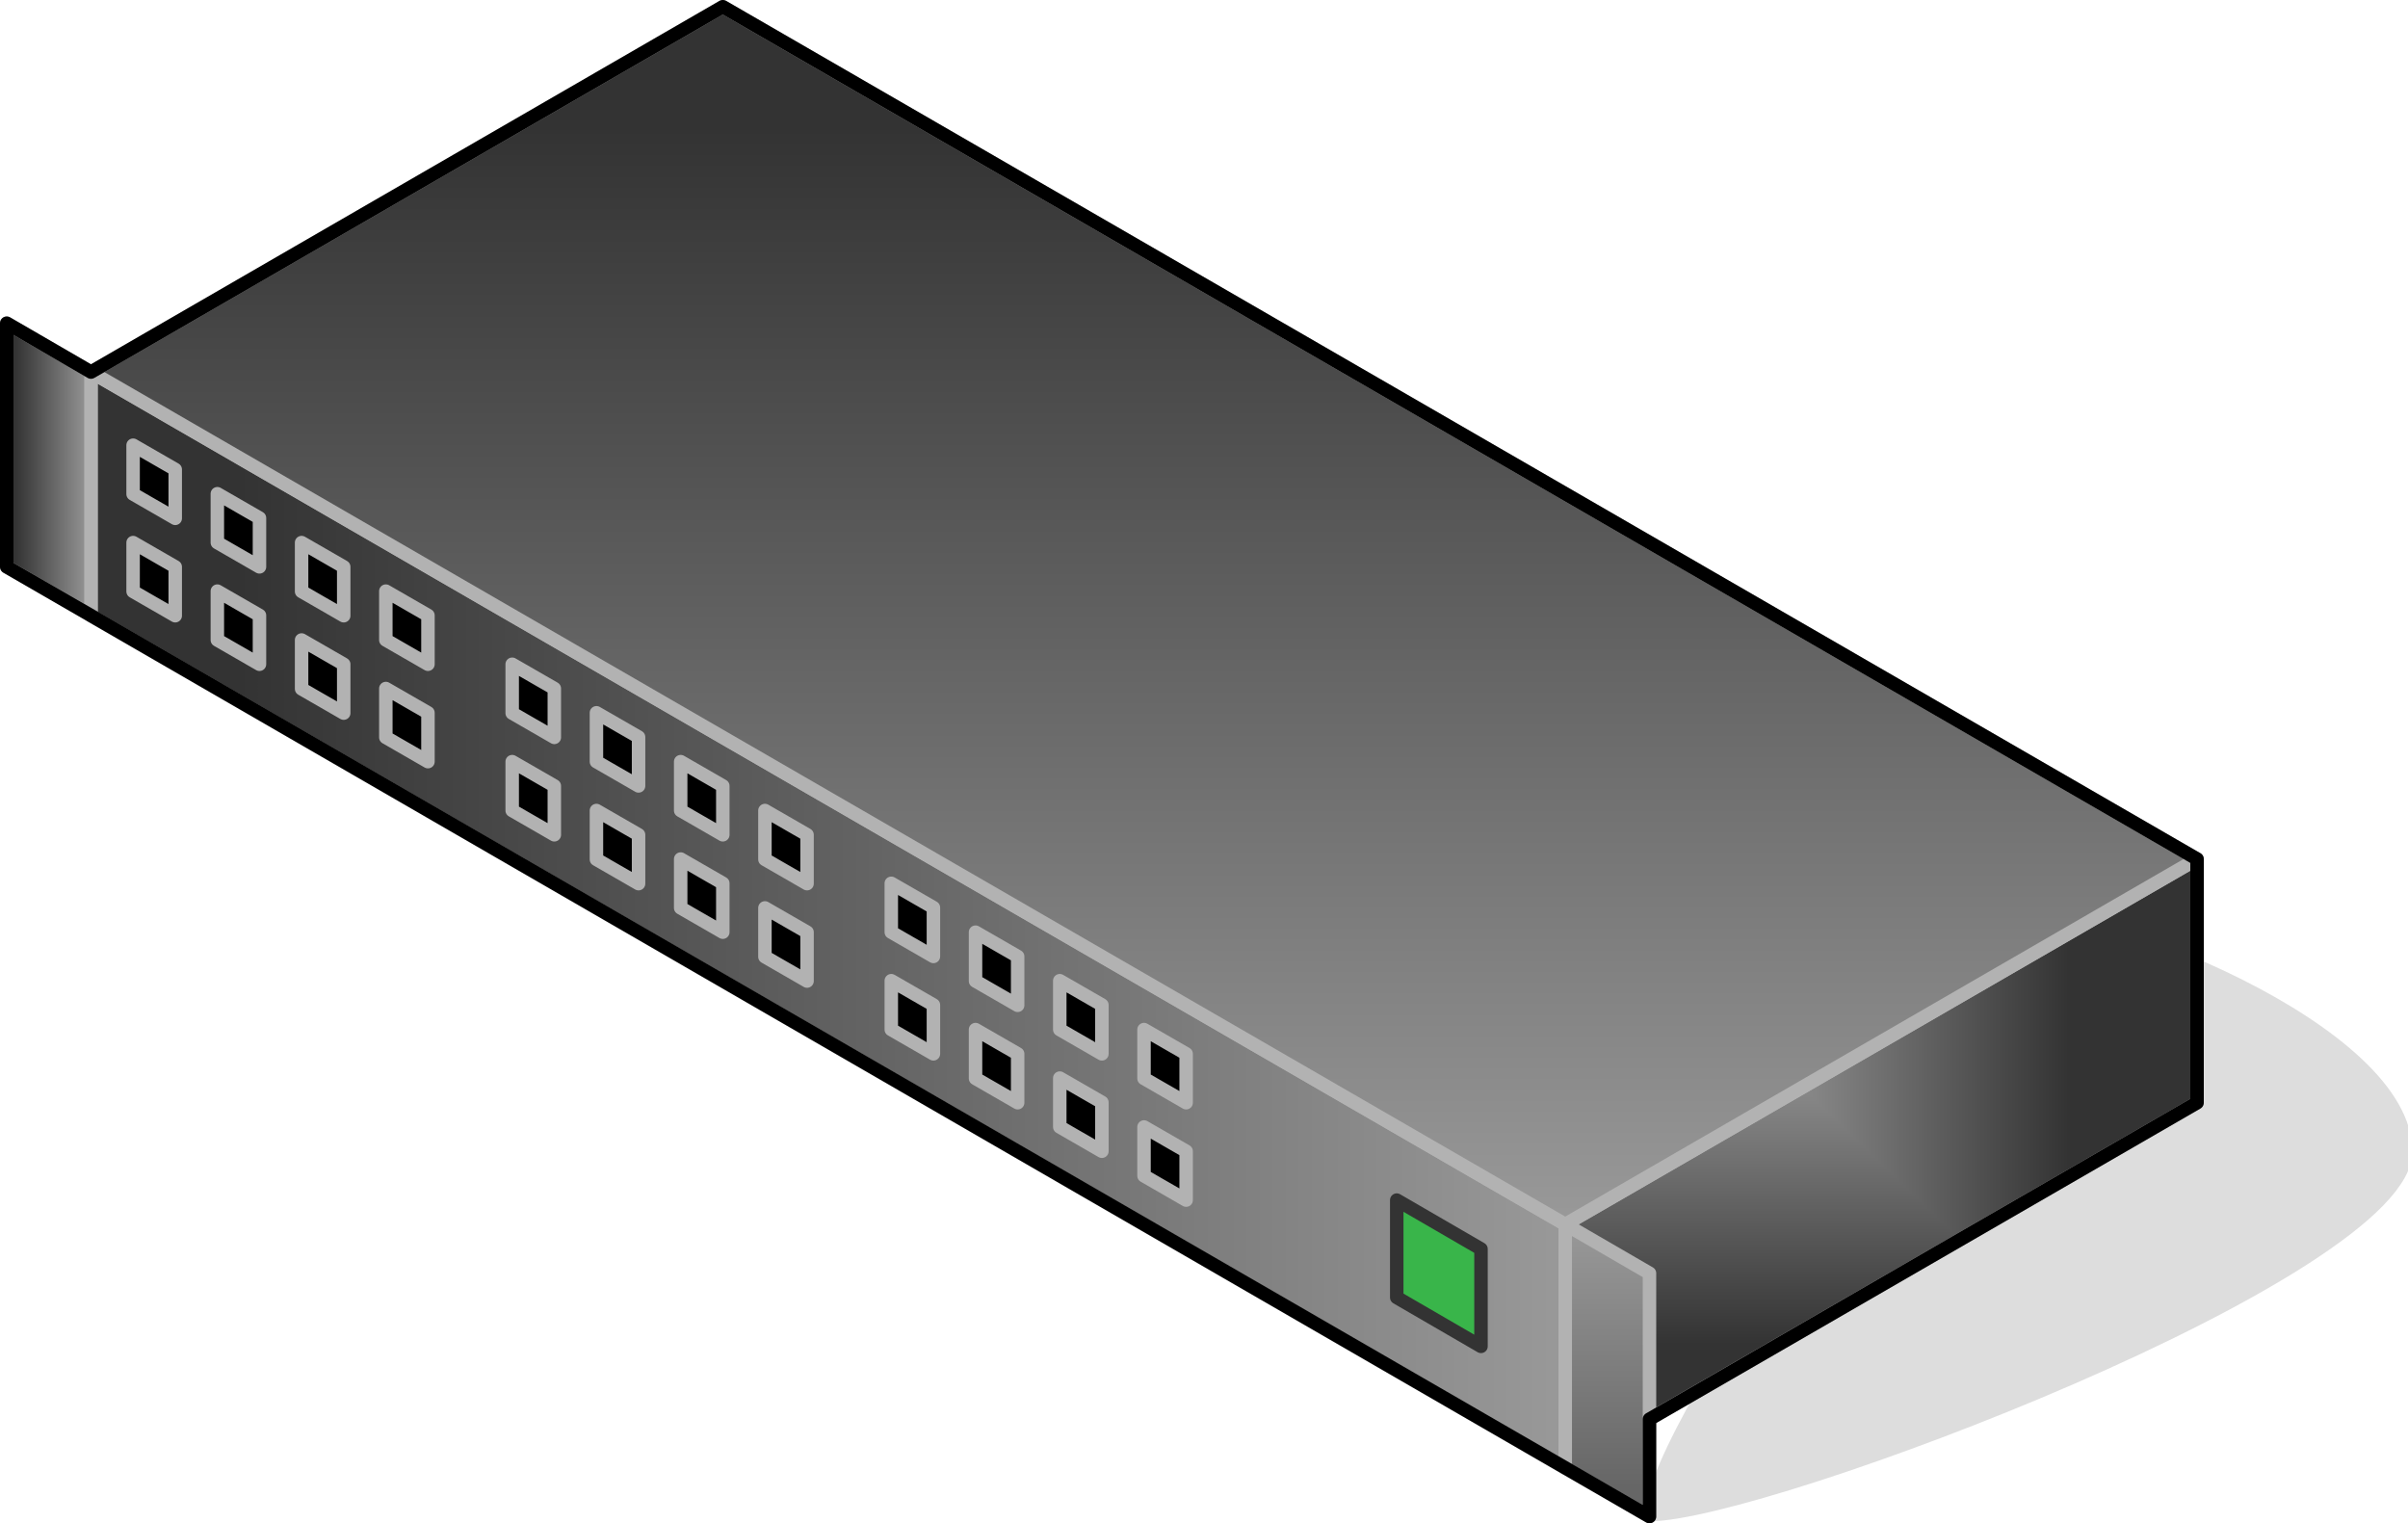 <?xml version="1.0" encoding="UTF-8"?>
<!DOCTYPE svg PUBLIC "-//W3C//DTD SVG 1.1//EN" "http://www.w3.org/Graphics/SVG/1.1/DTD/svg11.dtd">
<svg version="1.2" width="71.46mm" height="45.2mm" viewBox="12711 18036 7146 4520" preserveAspectRatio="xMidYMid" fill-rule="evenodd" stroke-width="28.222" stroke-linejoin="round" xmlns="http://www.w3.org/2000/svg" xmlns:ooo="http://xml.openoffice.org/svg/export" xmlns:xlink="http://www.w3.org/1999/xlink" xmlns:presentation="http://sun.com/xmlns/staroffice/presentation" xmlns:smil="http://www.w3.org/2001/SMIL20/" xmlns:anim="urn:oasis:names:tc:opendocument:xmlns:animation:1.0" xml:space="preserve">
 <defs class="ClipPathGroup">
  <clipPath id="presentation_clip_path" clipPathUnits="userSpaceOnUse">
   <rect x="12711" y="18036" width="7146" height="4520"/>
  </clipPath>
 </defs>
 <defs class="TextShapeIndex">
  <g ooo:slide="id1" ooo:id-list="id3 id4 id5 id6 id7 id8 id9 id10 id11 id12 id13 id14 id15 id16 id17 id18 id19 id20 id21 id22 id23 id24 id25 id26 id27 id28 id29 id30 id31 id32 id33 id34"/>
 </defs>
 <defs class="EmbeddedBulletChars">
  <g id="bullet-char-template(57356)" transform="scale(0,-0)">
   <path d="M 580,1141 L 1163,571 580,0 -4,571 580,1141 Z"/>
  </g>
  <g id="bullet-char-template(57354)" transform="scale(0,-0)">
   <path d="M 8,1128 L 1137,1128 1137,0 8,0 8,1128 Z"/>
  </g>
  <g id="bullet-char-template(10146)" transform="scale(0,-0)">
   <path d="M 174,0 L 602,739 174,1481 1456,739 174,0 Z M 1358,739 L 309,1346 659,739 1358,739 Z"/>
  </g>
  <g id="bullet-char-template(10132)" transform="scale(0,-0)">
   <path d="M 2015,739 L 1276,0 717,0 1260,543 174,543 174,936 1260,936 717,1481 1274,1481 2015,739 Z"/>
  </g>
  <g id="bullet-char-template(10007)" transform="scale(0,-0)">
   <path d="M 0,-2 C -7,14 -16,27 -25,37 L 356,567 C 262,823 215,952 215,954 215,979 228,992 255,992 264,992 276,990 289,987 310,991 331,999 354,1012 L 381,999 492,748 772,1049 836,1024 860,1049 C 881,1039 901,1025 922,1006 886,937 835,863 770,784 769,783 710,716 594,584 L 774,223 C 774,196 753,168 711,139 L 727,119 C 717,90 699,76 672,76 641,76 570,178 457,381 L 164,-76 C 142,-110 111,-127 72,-127 30,-127 9,-110 8,-76 1,-67 -2,-52 -2,-32 -2,-23 -1,-13 0,-2 Z"/>
  </g>
  <g id="bullet-char-template(10004)" transform="scale(0,-0)">
   <path d="M 285,-33 C 182,-33 111,30 74,156 52,228 41,333 41,471 41,549 55,616 82,672 116,743 169,778 240,778 293,778 328,747 346,684 L 369,508 C 377,444 397,411 428,410 L 1163,1116 C 1174,1127 1196,1133 1229,1133 1271,1133 1292,1118 1292,1087 L 1292,965 C 1292,929 1282,901 1262,881 L 442,47 C 390,-6 338,-33 285,-33 Z"/>
  </g>
  <g id="bullet-char-template(9679)" transform="scale(0,-0)">
   <path d="M 813,0 C 632,0 489,54 383,161 276,268 223,411 223,592 223,773 276,916 383,1023 489,1130 632,1184 813,1184 992,1184 1136,1130 1245,1023 1353,916 1407,772 1407,592 1407,412 1353,268 1245,161 1136,54 992,0 813,0 Z"/>
  </g>
  <g id="bullet-char-template(8226)" transform="scale(0,-0)">
   <path d="M 346,457 C 273,457 209,483 155,535 101,586 74,649 74,723 74,796 101,859 155,911 209,963 273,989 346,989 419,989 480,963 531,910 582,859 608,796 608,723 608,648 583,586 532,535 482,483 420,457 346,457 Z"/>
  </g>
  <g id="bullet-char-template(8211)" transform="scale(0,-0)">
   <path d="M -4,459 L 1135,459 1135,606 -4,606 -4,459 Z"/>
  </g>
 </defs>
 <defs class="TextEmbeddedBitmaps"/>
 <g class="SlideGroup">
  <g>
   <g id="id1" class="Slide" clip-path="url(#presentation_clip_path)">
    <g class="Page">
     <g class="Group">
      <g class="com.sun.star.drawing.ClosedBezierShape">
       <g id="id3">
        <rect class="BoundingBox" stroke="none" fill="none" x="17605" y="20729" width="2253" height="1809"/>
        <path fill="rgb(221,221,221)" stroke="none" d="M 17606,22536 C 17949,22536 19856,21814 19856,21453 19856,21091 18949,20730 18606,20730 18606,20947 17606,22247 17606,22536 Z"/>
        <path fill="none" stroke="rgb(221,221,221)" d="M 17606,22536 C 17949,22536 19856,21814 19856,21453 19856,21091 18949,20730 18606,20730 18606,20947 17606,22247 17606,22536 Z"/>
       </g>
      </g>
      <g class="Group">
       <g class="com.sun.star.drawing.PolyPolygonShape">
        <g id="id4">
         <rect class="BoundingBox" stroke="none" fill="none" x="12961" y="19120" width="4416" height="3293"/>
         <g>
          <defs>
           <linearGradient id="gradient1" x1="12980" y1="20766" x2="17356" y2="20766" gradientUnits="userSpaceOnUse">
            <stop offset="0.1" style="stop-color:rgb(51,51,51)"/>
            <stop offset="1" style="stop-color:rgb(153,153,153)"/>
           </linearGradient>
          </defs>
          <path style="fill:url(#gradient1)" d="M 12981,19863 L 12981,19140 17356,21669 17356,22392 12981,19863 Z"/>
         </g>
         <path fill="none" stroke="rgb(178,178,178)" stroke-width="40" stroke-linejoin="round" d="M 12981,19863 L 12981,19140 17356,21669 17356,22392 12981,19863 Z"/>
        </g>
       </g>
       <g class="com.sun.star.drawing.PolyPolygonShape">
        <g id="id5">
         <rect class="BoundingBox" stroke="none" fill="none" x="17336" y="20565" width="1916" height="1847"/>
         <g>
          <defs>
           <pattern id="pattern1" x="17356" y="20585" width="1876" height="1807" patternUnits="userSpaceOnUse">
            <g transform="translate(-17356,-20585)">
             <path fill="rgb(51,51,51)" stroke="none" d="M 17355,20584 L 19232,20584 19232,22392 17355,22392 17355,20584 Z M 16989,20231 L 18846,20231 18846,22021 16989,22021 16989,20231 Z"/>
             <path fill="rgb(52,52,52)" stroke="none" d="M 16989,20231 L 18846,20231 18846,22021 16989,22021 16989,20231 Z M 16998,20240 L 18837,20240 18837,22012 16998,22012 16998,20240 Z"/>
             <path fill="rgb(53,53,53)" stroke="none" d="M 16998,20240 L 18837,20240 18837,22012 16998,22012 16998,20240 Z M 17007,20249 L 18828,20249 18828,22003 17007,22003 17007,20249 Z"/>
             <path fill="rgb(54,54,54)" stroke="none" d="M 17007,20249 L 18828,20249 18828,22003 17007,22003 17007,20249 Z M 17016,20258 L 18819,20258 18819,21994 17016,21994 17016,20258 Z"/>
             <path fill="rgb(55,55,55)" stroke="none" d="M 17016,20258 L 18819,20258 18819,21994 17016,21994 17016,20258 Z M 17026,20267 L 18809,20267 18809,21985 17026,21985 17026,20267 Z"/>
             <path fill="rgb(56,56,56)" stroke="none" d="M 17026,20267 L 18809,20267 18809,21985 17026,21985 17026,20267 Z M 17035,20276 L 18800,20276 18800,21976 17035,21976 17035,20276 Z"/>
             <path fill="rgb(57,57,57)" stroke="none" d="M 17035,20276 L 18800,20276 18800,21976 17035,21976 17035,20276 Z M 17044,20285 L 18791,20285 18791,21967 17044,21967 17044,20285 Z"/>
             <path fill="rgb(58,58,58)" stroke="none" d="M 17044,20285 L 18791,20285 18791,21967 17044,21967 17044,20285 Z M 17053,20293 L 18782,20293 18782,21959 17053,21959 17053,20293 Z"/>
             <path fill="rgb(59,59,59)" stroke="none" d="M 17053,20293 L 18782,20293 18782,21959 17053,21959 17053,20293 Z M 17062,20302 L 18773,20302 18773,21950 17062,21950 17062,20302 Z"/>
             <path fill="rgb(60,60,60)" stroke="none" d="M 17062,20302 L 18773,20302 18773,21950 17062,21950 17062,20302 Z M 17072,20311 L 18763,20311 18763,21941 17072,21941 17072,20311 Z"/>
             <path fill="rgb(61,61,61)" stroke="none" d="M 17072,20311 L 18763,20311 18763,21941 17072,21941 17072,20311 Z M 17081,20320 L 18754,20320 18754,21932 17081,21932 17081,20320 Z"/>
             <path fill="rgb(62,62,62)" stroke="none" d="M 17081,20320 L 18754,20320 18754,21932 17081,21932 17081,20320 Z M 17090,20329 L 18745,20329 18745,21923 17090,21923 17090,20329 Z"/>
             <path fill="rgb(63,63,63)" stroke="none" d="M 17090,20329 L 18745,20329 18745,21923 17090,21923 17090,20329 Z M 17099,20338 L 18736,20338 18736,21914 17099,21914 17099,20338 Z"/>
             <path fill="rgb(64,64,64)" stroke="none" d="M 17099,20338 L 18736,20338 18736,21914 17099,21914 17099,20338 Z M 17108,20347 L 18727,20347 18727,21905 17108,21905 17108,20347 Z"/>
             <path fill="rgb(65,65,65)" stroke="none" d="M 17108,20347 L 18727,20347 18727,21905 17108,21905 17108,20347 Z M 17118,20356 L 18717,20356 18717,21896 17118,21896 17118,20356 Z"/>
             <path fill="rgb(66,66,66)" stroke="none" d="M 17118,20356 L 18717,20356 18717,21896 17118,21896 17118,20356 Z M 17127,20364 L 18708,20364 18708,21888 17127,21888 17127,20364 Z"/>
             <path fill="rgb(67,67,67)" stroke="none" d="M 17127,20364 L 18708,20364 18708,21888 17127,21888 17127,20364 Z M 17136,20373 L 18699,20373 18699,21879 17136,21879 17136,20373 Z"/>
             <path fill="rgb(68,68,68)" stroke="none" d="M 17136,20373 L 18699,20373 18699,21879 17136,21879 17136,20373 Z M 17145,20382 L 18690,20382 18690,21870 17145,21870 17145,20382 Z"/>
             <path fill="rgb(69,69,69)" stroke="none" d="M 17145,20382 L 18690,20382 18690,21870 17145,21870 17145,20382 Z M 17154,20391 L 18681,20391 18681,21861 17154,21861 17154,20391 Z"/>
             <path fill="rgb(70,70,70)" stroke="none" d="M 17154,20391 L 18681,20391 18681,21861 17154,21861 17154,20391 Z M 17164,20400 L 18671,20400 18671,21852 17164,21852 17164,20400 Z"/>
             <path fill="rgb(71,71,71)" stroke="none" d="M 17164,20400 L 18671,20400 18671,21852 17164,21852 17164,20400 Z M 17173,20409 L 18662,20409 18662,21843 17173,21843 17173,20409 Z"/>
             <path fill="rgb(72,72,72)" stroke="none" d="M 17173,20409 L 18662,20409 18662,21843 17173,21843 17173,20409 Z M 17182,20418 L 18653,20418 18653,21834 17182,21834 17182,20418 Z"/>
             <path fill="rgb(73,73,73)" stroke="none" d="M 17182,20418 L 18653,20418 18653,21834 17182,21834 17182,20418 Z M 17191,20426 L 18644,20426 18644,21826 17191,21826 17191,20426 Z"/>
             <path fill="rgb(74,74,74)" stroke="none" d="M 17191,20426 L 18644,20426 18644,21826 17191,21826 17191,20426 Z M 17200,20435 L 18635,20435 18635,21817 17200,21817 17200,20435 Z"/>
             <path fill="rgb(75,75,75)" stroke="none" d="M 17200,20435 L 18635,20435 18635,21817 17200,21817 17200,20435 Z M 17210,20444 L 18625,20444 18625,21808 17210,21808 17210,20444 Z"/>
             <path fill="rgb(76,76,76)" stroke="none" d="M 17210,20444 L 18625,20444 18625,21808 17210,21808 17210,20444 Z M 17219,20453 L 18616,20453 18616,21799 17219,21799 17219,20453 Z"/>
             <path fill="rgb(77,77,77)" stroke="none" d="M 17219,20453 L 18616,20453 18616,21799 17219,21799 17219,20453 Z M 17228,20462 L 18607,20462 18607,21790 17228,21790 17228,20462 Z"/>
             <path fill="rgb(78,78,78)" stroke="none" d="M 17228,20462 L 18607,20462 18607,21790 17228,21790 17228,20462 Z M 17237,20471 L 18598,20471 18598,21781 17237,21781 17237,20471 Z"/>
             <path fill="rgb(79,79,79)" stroke="none" d="M 17237,20471 L 18598,20471 18598,21781 17237,21781 17237,20471 Z M 17246,20480 L 18589,20480 18589,21772 17246,21772 17246,20480 Z"/>
             <path fill="rgb(80,80,80)" stroke="none" d="M 17246,20480 L 18589,20480 18589,21772 17246,21772 17246,20480 Z M 17256,20489 L 18579,20489 18579,21763 17256,21763 17256,20489 Z"/>
             <path fill="rgb(81,81,81)" stroke="none" d="M 17256,20489 L 18579,20489 18579,21763 17256,21763 17256,20489 Z M 17265,20497 L 18570,20497 18570,21755 17265,21755 17265,20497 Z"/>
             <path fill="rgb(82,82,82)" stroke="none" d="M 17265,20497 L 18570,20497 18570,21755 17265,21755 17265,20497 Z M 17274,20506 L 18561,20506 18561,21746 17274,21746 17274,20506 Z"/>
             <path fill="rgb(83,83,83)" stroke="none" d="M 17274,20506 L 18561,20506 18561,21746 17274,21746 17274,20506 Z M 17283,20515 L 18552,20515 18552,21737 17283,21737 17283,20515 Z"/>
             <path fill="rgb(84,84,84)" stroke="none" d="M 17283,20515 L 18552,20515 18552,21737 17283,21737 17283,20515 Z M 17292,20524 L 18542,20524 18542,21728 17292,21728 17292,20524 Z"/>
             <path fill="rgb(85,85,85)" stroke="none" d="M 17292,20524 L 18542,20524 18542,21728 17292,21728 17292,20524 Z M 17302,20533 L 18533,20533 18533,21719 17302,21719 17302,20533 Z"/>
             <path fill="rgb(86,86,86)" stroke="none" d="M 17302,20533 L 18533,20533 18533,21719 17302,21719 17302,20533 Z M 17311,20542 L 18524,20542 18524,21710 17311,21710 17311,20542 Z"/>
             <path fill="rgb(87,87,87)" stroke="none" d="M 17311,20542 L 18524,20542 18524,21710 17311,21710 17311,20542 Z M 17320,20551 L 18515,20551 18515,21701 17320,21701 17320,20551 Z"/>
             <path fill="rgb(88,88,88)" stroke="none" d="M 17320,20551 L 18515,20551 18515,21701 17320,21701 17320,20551 Z M 17329,20559 L 18506,20559 18506,21693 17329,21693 17329,20559 Z"/>
             <path fill="rgb(89,89,89)" stroke="none" d="M 17329,20559 L 18506,20559 18506,21693 17329,21693 17329,20559 Z M 17338,20567 L 18496,20567 18496,21684 17338,21684 17338,20567 Z"/>
             <path fill="rgb(90,90,90)" stroke="none" d="M 17338,20567 L 18496,20567 18496,21684 17338,21684 17338,20567 Z M 17347,20576 L 18487,20576 18487,21675 17347,21675 17347,20576 Z"/>
             <path fill="rgb(91,91,91)" stroke="none" d="M 17347,20576 L 18487,20576 18487,21675 17347,21675 17347,20576 Z M 17356,20585 L 18478,20585 18478,21666 17356,21666 17356,20585 Z"/>
             <path fill="rgb(92,92,92)" stroke="none" d="M 17356,20585 L 18478,20585 18478,21666 17356,21666 17356,20585 Z M 17365,20594 L 18469,20594 18469,21657 17365,21657 17365,20594 Z"/>
             <path fill="rgb(93,93,93)" stroke="none" d="M 17365,20594 L 18469,20594 18469,21657 17365,21657 17365,20594 Z M 17374,20603 L 18460,20603 18460,21648 17374,21648 17374,20603 Z"/>
             <path fill="rgb(94,94,94)" stroke="none" d="M 17374,20603 L 18460,20603 18460,21648 17374,21648 17374,20603 Z M 17384,20612 L 18450,20612 18450,21639 17384,21639 17384,20612 Z"/>
             <path fill="rgb(95,95,95)" stroke="none" d="M 17384,20612 L 18450,20612 18450,21639 17384,21639 17384,20612 Z M 17393,20621 L 18441,20621 18441,21630 17393,21630 17393,20621 Z"/>
             <path fill="rgb(96,96,96)" stroke="none" d="M 17393,20621 L 18441,20621 18441,21630 17393,21630 17393,20621 Z M 17402,20629 L 18432,20629 18432,21622 17402,21622 17402,20629 Z"/>
             <path fill="rgb(97,97,97)" stroke="none" d="M 17402,20629 L 18432,20629 18432,21622 17402,21622 17402,20629 Z M 17411,20638 L 18423,20638 18423,21613 17411,21613 17411,20638 Z"/>
             <path fill="rgb(98,98,98)" stroke="none" d="M 17411,20638 L 18423,20638 18423,21613 17411,21613 17411,20638 Z M 17420,20647 L 18414,20647 18414,21604 17420,21604 17420,20647 Z"/>
             <path fill="rgb(99,99,99)" stroke="none" d="M 17420,20647 L 18414,20647 18414,21604 17420,21604 17420,20647 Z M 17430,20656 L 18404,20656 18404,21595 17430,21595 17430,20656 Z"/>
             <path fill="rgb(100,100,100)" stroke="none" d="M 17430,20656 L 18404,20656 18404,21595 17430,21595 17430,20656 Z M 17439,20665 L 18395,20665 18395,21586 17439,21586 17439,20665 Z"/>
             <path fill="rgb(101,101,101)" stroke="none" d="M 17439,20665 L 18395,20665 18395,21586 17439,21586 17439,20665 Z M 17448,20674 L 18386,20674 18386,21577 17448,21577 17448,20674 Z"/>
             <path fill="rgb(102,102,102)" stroke="none" d="M 17448,20674 L 18386,20674 18386,21577 17448,21577 17448,20674 Z M 17457,20683 L 18377,20683 18377,21568 17457,21568 17457,20683 Z"/>
             <path fill="rgb(103,103,103)" stroke="none" d="M 17457,20683 L 18377,20683 18377,21568 17457,21568 17457,20683 Z M 17466,20691 L 18368,20691 18368,21560 17466,21560 17466,20691 Z"/>
             <path fill="rgb(104,104,104)" stroke="none" d="M 17466,20691 L 18368,20691 18368,21560 17466,21560 17466,20691 Z M 17476,20700 L 18358,20700 18358,21551 17476,21551 17476,20700 Z"/>
             <path fill="rgb(105,105,105)" stroke="none" d="M 17476,20700 L 18358,20700 18358,21551 17476,21551 17476,20700 Z M 17485,20709 L 18349,20709 18349,21542 17485,21542 17485,20709 Z"/>
             <path fill="rgb(106,106,106)" stroke="none" d="M 17485,20709 L 18349,20709 18349,21542 17485,21542 17485,20709 Z M 17494,20718 L 18340,20718 18340,21533 17494,21533 17494,20718 Z"/>
             <path fill="rgb(107,107,107)" stroke="none" d="M 17494,20718 L 18340,20718 18340,21533 17494,21533 17494,20718 Z M 17503,20727 L 18331,20727 18331,21524 17503,21524 17503,20727 Z"/>
             <path fill="rgb(108,108,108)" stroke="none" d="M 17503,20727 L 18331,20727 18331,21524 17503,21524 17503,20727 Z M 17512,20736 L 18322,20736 18322,21515 17512,21515 17512,20736 Z"/>
             <path fill="rgb(109,109,109)" stroke="none" d="M 17512,20736 L 18322,20736 18322,21515 17512,21515 17512,20736 Z M 17522,20745 L 18312,20745 18312,21506 17522,21506 17522,20745 Z"/>
             <path fill="rgb(110,110,110)" stroke="none" d="M 17522,20745 L 18312,20745 18312,21506 17522,21506 17522,20745 Z M 17531,20754 L 18303,20754 18303,21497 17531,21497 17531,20754 Z"/>
             <path fill="rgb(111,111,111)" stroke="none" d="M 17531,20754 L 18303,20754 18303,21497 17531,21497 17531,20754 Z M 17540,20762 L 18294,20762 18294,21489 17540,21489 17540,20762 Z"/>
             <path fill="rgb(112,112,112)" stroke="none" d="M 17540,20762 L 18294,20762 18294,21489 17540,21489 17540,20762 Z M 17549,20771 L 18285,20771 18285,21480 17549,21480 17549,20771 Z"/>
             <path fill="rgb(113,113,113)" stroke="none" d="M 17549,20771 L 18285,20771 18285,21480 17549,21480 17549,20771 Z M 17558,20780 L 18276,20780 18276,21471 17558,21471 17558,20780 Z"/>
             <path fill="rgb(114,114,114)" stroke="none" d="M 17558,20780 L 18276,20780 18276,21471 17558,21471 17558,20780 Z M 17568,20789 L 18266,20789 18266,21462 17568,21462 17568,20789 Z"/>
             <path fill="rgb(115,115,115)" stroke="none" d="M 17568,20789 L 18266,20789 18266,21462 17568,21462 17568,20789 Z M 17577,20798 L 18257,20798 18257,21453 17577,21453 17577,20798 Z"/>
             <path fill="rgb(116,116,116)" stroke="none" d="M 17577,20798 L 18257,20798 18257,21453 17577,21453 17577,20798 Z M 17586,20807 L 18248,20807 18248,21444 17586,21444 17586,20807 Z"/>
             <path fill="rgb(117,117,117)" stroke="none" d="M 17586,20807 L 18248,20807 18248,21444 17586,21444 17586,20807 Z M 17595,20816 L 18239,20816 18239,21435 17595,21435 17595,20816 Z"/>
             <path fill="rgb(118,118,118)" stroke="none" d="M 17595,20816 L 18239,20816 18239,21435 17595,21435 17595,20816 Z M 17605,20825 L 18229,20825 18229,21427 17605,21427 17605,20825 Z"/>
             <path fill="rgb(119,119,119)" stroke="none" d="M 17605,20825 L 18229,20825 18229,21427 17605,21427 17605,20825 Z M 17614,20833 L 18220,20833 18220,21418 17614,21418 17614,20833 Z"/>
             <path fill="rgb(120,120,120)" stroke="none" d="M 17614,20833 L 18220,20833 18220,21418 17614,21418 17614,20833 Z M 17623,20842 L 18211,20842 18211,21409 17623,21409 17623,20842 Z"/>
             <path fill="rgb(121,121,121)" stroke="none" d="M 17623,20842 L 18211,20842 18211,21409 17623,21409 17623,20842 Z M 17632,20851 L 18202,20851 18202,21400 17632,21400 17632,20851 Z"/>
             <path fill="rgb(122,122,122)" stroke="none" d="M 17632,20851 L 18202,20851 18202,21400 17632,21400 17632,20851 Z M 17641,20860 L 18193,20860 18193,21391 17641,21391 17641,20860 Z"/>
             <path fill="rgb(123,123,123)" stroke="none" d="M 17641,20860 L 18193,20860 18193,21391 17641,21391 17641,20860 Z M 17651,20869 L 18183,20869 18183,21382 17651,21382 17651,20869 Z"/>
             <path fill="rgb(124,124,124)" stroke="none" d="M 17651,20869 L 18183,20869 18183,21382 17651,21382 17651,20869 Z M 17660,20878 L 18174,20878 18174,21373 17660,21373 17660,20878 Z"/>
             <path fill="rgb(125,125,125)" stroke="none" d="M 17660,20878 L 18174,20878 18174,21373 17660,21373 17660,20878 Z M 17669,20887 L 18165,20887 18165,21364 17669,21364 17669,20887 Z"/>
             <path fill="rgb(126,126,126)" stroke="none" d="M 17669,20887 L 18165,20887 18165,21364 17669,21364 17669,20887 Z M 17678,20895 L 18156,20895 18156,21356 17678,21356 17678,20895 Z"/>
             <path fill="rgb(127,127,127)" stroke="none" d="M 17678,20895 L 18156,20895 18156,21356 17678,21356 17678,20895 Z M 17687,20904 L 18147,20904 18147,21347 17687,21347 17687,20904 Z"/>
             <path fill="rgb(128,128,128)" stroke="none" d="M 17687,20904 L 18147,20904 18147,21347 17687,21347 17687,20904 Z M 17697,20913 L 18137,20913 18137,21338 17697,21338 17697,20913 Z"/>
             <path fill="rgb(129,129,129)" stroke="none" d="M 17697,20913 L 18137,20913 18137,21338 17697,21338 17697,20913 Z M 17706,20922 L 18128,20922 18128,21329 17706,21329 17706,20922 Z"/>
             <path fill="rgb(130,130,130)" stroke="none" d="M 17706,20922 L 18128,20922 18128,21329 17706,21329 17706,20922 Z M 17715,20931 L 18119,20931 18119,21320 17715,21320 17715,20931 Z"/>
             <path fill="rgb(131,131,131)" stroke="none" d="M 17715,20931 L 18119,20931 18119,21320 17715,21320 17715,20931 Z M 17724,20940 L 18110,20940 18110,21311 17724,21311 17724,20940 Z"/>
             <path fill="rgb(132,132,132)" stroke="none" d="M 17724,20940 L 18110,20940 18110,21311 17724,21311 17724,20940 Z M 17733,20949 L 18101,20949 18101,21302 17733,21302 17733,20949 Z"/>
             <path fill="rgb(133,133,133)" stroke="none" d="M 17733,20949 L 18101,20949 18101,21302 17733,21302 17733,20949 Z M 17743,20958 L 18091,20958 18091,21293 17743,21293 17743,20958 Z"/>
             <path fill="rgb(134,134,134)" stroke="none" d="M 17743,20958 L 18091,20958 18091,21293 17743,21293 17743,20958 Z M 17752,20966 L 18082,20966 18082,21285 17752,21285 17752,20966 Z"/>
             <path fill="rgb(135,135,135)" stroke="none" d="M 17752,20966 L 18082,20966 18082,21285 17752,21285 17752,20966 Z M 17761,20975 L 18073,20975 18073,21276 17761,21276 17761,20975 Z"/>
             <path fill="rgb(136,136,136)" stroke="none" d="M 17761,20975 L 18073,20975 18073,21276 17761,21276 17761,20975 Z M 17770,20984 L 18064,20984 18064,21267 17770,21267 17770,20984 Z"/>
             <path fill="rgb(137,137,137)" stroke="none" d="M 17770,20984 L 18064,20984 18064,21267 17770,21267 17770,20984 Z M 17779,20993 L 18055,20993 18055,21258 17779,21258 17779,20993 Z"/>
             <path fill="rgb(138,138,138)" stroke="none" d="M 17779,20993 L 18055,20993 18055,21258 17779,21258 17779,20993 Z M 17789,21002 L 18045,21002 18045,21249 17789,21249 17789,21002 Z"/>
             <path fill="rgb(139,139,139)" stroke="none" d="M 17789,21002 L 18045,21002 18045,21249 17789,21249 17789,21002 Z M 17798,21011 L 18036,21011 18036,21240 17798,21240 17798,21011 Z"/>
             <path fill="rgb(140,140,140)" stroke="none" d="M 17798,21011 L 18036,21011 18036,21240 17798,21240 17798,21011 Z M 17807,21020 L 18027,21020 18027,21231 17807,21231 17807,21020 Z"/>
             <path fill="rgb(141,141,141)" stroke="none" d="M 17807,21020 L 18027,21020 18027,21231 17807,21231 17807,21020 Z M 17816,21028 L 18018,21028 18018,21223 17816,21223 17816,21028 Z"/>
             <path fill="rgb(142,142,142)" stroke="none" d="M 17816,21028 L 18018,21028 18018,21223 17816,21223 17816,21028 Z M 17825,21037 L 18009,21037 18009,21214 17825,21214 17825,21037 Z"/>
             <path fill="rgb(143,143,143)" stroke="none" d="M 17825,21037 L 18009,21037 18009,21214 17825,21214 17825,21037 Z M 17835,21046 L 17999,21046 17999,21205 17835,21205 17835,21046 Z"/>
             <path fill="rgb(144,144,144)" stroke="none" d="M 17835,21046 L 17999,21046 17999,21205 17835,21205 17835,21046 Z M 17844,21055 L 17990,21055 17990,21196 17844,21196 17844,21055 Z"/>
             <path fill="rgb(145,145,145)" stroke="none" d="M 17844,21055 L 17990,21055 17990,21196 17844,21196 17844,21055 Z M 17853,21064 L 17981,21064 17981,21187 17853,21187 17853,21064 Z"/>
             <path fill="rgb(146,146,146)" stroke="none" d="M 17853,21064 L 17981,21064 17981,21187 17853,21187 17853,21064 Z M 17862,21073 L 17972,21073 17972,21178 17862,21178 17862,21073 Z"/>
             <path fill="rgb(147,147,147)" stroke="none" d="M 17862,21073 L 17972,21073 17972,21178 17862,21178 17862,21073 Z M 17871,21082 L 17963,21082 17963,21169 17871,21169 17871,21082 Z"/>
             <path fill="rgb(148,148,148)" stroke="none" d="M 17871,21082 L 17963,21082 17963,21169 17871,21169 17871,21082 Z M 17881,21091 L 17953,21091 17953,21160 17881,21160 17881,21091 Z"/>
             <path fill="rgb(149,149,149)" stroke="none" d="M 17881,21091 L 17953,21091 17953,21160 17881,21160 17881,21091 Z M 17890,21099 L 17944,21099 17944,21152 17890,21152 17890,21099 Z"/>
             <path fill="rgb(150,150,150)" stroke="none" d="M 17890,21099 L 17944,21099 17944,21152 17890,21152 17890,21099 Z M 17899,21108 L 17935,21108 17935,21143 17899,21143 17899,21108 Z"/>
             <path fill="rgb(151,151,151)" stroke="none" d="M 17899,21108 L 17935,21108 17935,21143 17899,21143 17899,21108 Z M 17908,21117 L 17926,21117 17926,21134 17908,21134 17908,21117 Z"/>
             <path fill="rgb(153,153,153)" stroke="none" d="M 17908,21117 L 17926,21117 17926,21134 17908,21134 17908,21117 Z"/>
            </g>
           </pattern>
          </defs>
          <path style="fill:url(#pattern1)" d="M 17356,22391 L 17356,21669 19231,20585 19231,21308 17356,22391 Z"/>
         </g>
         <path fill="none" stroke="rgb(178,178,178)" stroke-width="40" stroke-linejoin="round" d="M 17356,22391 L 17356,21669 19231,20585 19231,21308 17356,22391 Z"/>
        </g>
       </g>
       <g class="com.sun.star.drawing.PolyPolygonShape">
        <g id="id6">
         <rect class="BoundingBox" stroke="none" fill="none" x="12961" y="18036" width="6291" height="3654"/>
         <g>
          <defs>
           <linearGradient id="gradient2" x1="16106" y1="18056" x2="16106" y2="21669" gradientUnits="userSpaceOnUse">
            <stop offset="0.1" style="stop-color:rgb(51,51,51)"/>
            <stop offset="1" style="stop-color:rgb(153,153,153)"/>
           </linearGradient>
          </defs>
          <path style="fill:url(#gradient2)" d="M 17356,21669 L 12981,19140 14856,18056 19231,20585 17356,21669 Z"/>
         </g>
         <path fill="none" stroke="rgb(178,178,178)" stroke-width="40" stroke-linejoin="round" d="M 17356,21669 L 12981,19140 14856,18056 19231,20585 17356,21669 Z"/>
        </g>
       </g>
       <g class="com.sun.star.drawing.PolyPolygonShape">
        <g id="id7">
         <rect class="BoundingBox" stroke="none" fill="none" x="16836" y="21577" width="291" height="475"/>
         <path fill="rgb(57,181,74)" stroke="none" d="M 16856,21886 L 16856,21597 17106,21742 17106,22031 16856,21886 Z"/>
         <path fill="none" stroke="rgb(51,51,51)" stroke-width="40" stroke-linejoin="round" d="M 16856,21886 L 16856,21597 17106,21742 17106,22031 16856,21886 Z"/>
        </g>
       </g>
       <g class="com.sun.star.drawing.PolyPolygonShape">
        <g id="id8">
         <rect class="BoundingBox" stroke="none" fill="none" x="12711" y="18975" width="291" height="909"/>
         <g>
          <defs>
           <linearGradient id="gradient3" x1="12731" y1="19428" x2="12982" y2="19428" gradientUnits="userSpaceOnUse">
            <stop offset="0.1" style="stop-color:rgb(51,51,51)"/>
            <stop offset="1" style="stop-color:rgb(153,153,153)"/>
           </linearGradient>
          </defs>
          <path style="fill:url(#gradient3)" d="M 12731,19718 L 12731,18995 12981,19140 12981,19862 12731,19718 Z"/>
         </g>
         <path fill="none" stroke="rgb(178,178,178)" stroke-width="40" stroke-linejoin="round" d="M 12731,19718 L 12731,18995 12981,19140 12981,19862 12731,19718 Z"/>
        </g>
       </g>
       <g class="com.sun.star.drawing.PolyPolygonShape">
        <g id="id9">
         <rect class="BoundingBox" stroke="none" fill="none" x="17336" y="21649" width="291" height="909"/>
         <g>
          <defs>
           <linearGradient id="gradient4" x1="17481" y1="22535" x2="17481" y2="21668" gradientUnits="userSpaceOnUse">
            <stop offset="0.1" style="stop-color:rgb(102,102,102)"/>
            <stop offset="1" style="stop-color:rgb(153,153,153)"/>
           </linearGradient>
          </defs>
          <path style="fill:url(#gradient4)" d="M 17356,22392 L 17356,21669 17606,21814 17606,22536 17356,22392 Z"/>
         </g>
         <path fill="none" stroke="rgb(178,178,178)" stroke-width="40" stroke-linejoin="round" d="M 17356,22392 L 17356,21669 17606,21814 17606,22536 17356,22392 Z"/>
        </g>
       </g>
       <g class="com.sun.star.drawing.PolyPolygonShape">
        <g id="id10">
         <rect class="BoundingBox" stroke="none" fill="none" x="12711" y="18036" width="6541" height="4521"/>
         <path fill="none" stroke="rgb(0,0,0)" stroke-width="40" stroke-linejoin="round" d="M 12731,19718 L 12731,18995 12981,19140 14856,18056 19231,20585 19231,21308 17606,22247 17606,22536 12731,19718 Z"/>
        </g>
       </g>
       <g class="com.sun.star.drawing.PolyPolygonShape">
        <g id="id11">
         <rect class="BoundingBox" stroke="none" fill="none" x="13086" y="19626" width="166" height="258"/>
         <path fill="rgb(0,0,0)" stroke="none" d="M 13106,19791 L 13106,19646 13231,19718 13231,19863 13106,19791 Z"/>
         <path fill="none" stroke="rgb(178,178,178)" stroke-width="40" stroke-linejoin="round" d="M 13106,19791 L 13106,19646 13231,19718 13231,19863 13106,19791 Z"/>
        </g>
       </g>
       <g class="com.sun.star.drawing.PolyPolygonShape">
        <g id="id12">
         <rect class="BoundingBox" stroke="none" fill="none" x="13086" y="19337" width="166" height="258"/>
         <path fill="rgb(0,0,0)" stroke="none" d="M 13106,19502 L 13106,19357 13231,19429 13231,19574 13106,19502 Z"/>
         <path fill="none" stroke="rgb(178,178,178)" stroke-width="40" stroke-linejoin="round" d="M 13106,19502 L 13106,19357 13231,19429 13231,19574 13106,19502 Z"/>
        </g>
       </g>
       <g class="com.sun.star.drawing.PolyPolygonShape">
        <g id="id13">
         <rect class="BoundingBox" stroke="none" fill="none" x="13336" y="19770" width="166" height="258"/>
         <path fill="rgb(0,0,0)" stroke="none" d="M 13356,19935 L 13356,19790 13481,19862 13481,20007 13356,19935 Z"/>
         <path fill="none" stroke="rgb(178,178,178)" stroke-width="40" stroke-linejoin="round" d="M 13356,19935 L 13356,19790 13481,19862 13481,20007 13356,19935 Z"/>
        </g>
       </g>
       <g class="com.sun.star.drawing.PolyPolygonShape">
        <g id="id14">
         <rect class="BoundingBox" stroke="none" fill="none" x="13336" y="19481" width="166" height="258"/>
         <path fill="rgb(0,0,0)" stroke="none" d="M 13356,19646 L 13356,19501 13481,19573 13481,19718 13356,19646 Z"/>
         <path fill="none" stroke="rgb(178,178,178)" stroke-width="40" stroke-linejoin="round" d="M 13356,19646 L 13356,19501 13481,19573 13481,19718 13356,19646 Z"/>
        </g>
       </g>
       <g class="com.sun.star.drawing.PolyPolygonShape">
        <g id="id15">
         <rect class="BoundingBox" stroke="none" fill="none" x="13586" y="19915" width="166" height="258"/>
         <path fill="rgb(0,0,0)" stroke="none" d="M 13606,20080 L 13606,19935 13731,20007 13731,20152 13606,20080 Z"/>
         <path fill="none" stroke="rgb(178,178,178)" stroke-width="40" stroke-linejoin="round" d="M 13606,20080 L 13606,19935 13731,20007 13731,20152 13606,20080 Z"/>
        </g>
       </g>
       <g class="com.sun.star.drawing.PolyPolygonShape">
        <g id="id16">
         <rect class="BoundingBox" stroke="none" fill="none" x="13586" y="19626" width="166" height="258"/>
         <path fill="rgb(0,0,0)" stroke="none" d="M 13606,19791 L 13606,19646 13731,19718 13731,19863 13606,19791 Z"/>
         <path fill="none" stroke="rgb(178,178,178)" stroke-width="40" stroke-linejoin="round" d="M 13606,19791 L 13606,19646 13731,19718 13731,19863 13606,19791 Z"/>
        </g>
       </g>
       <g class="com.sun.star.drawing.PolyPolygonShape">
        <g id="id17">
         <rect class="BoundingBox" stroke="none" fill="none" x="13836" y="20059" width="166" height="258"/>
         <path fill="rgb(0,0,0)" stroke="none" d="M 13856,20224 L 13856,20079 13981,20151 13981,20296 13856,20224 Z"/>
         <path fill="none" stroke="rgb(178,178,178)" stroke-width="40" stroke-linejoin="round" d="M 13856,20224 L 13856,20079 13981,20151 13981,20296 13856,20224 Z"/>
        </g>
       </g>
       <g class="com.sun.star.drawing.PolyPolygonShape">
        <g id="id18">
         <rect class="BoundingBox" stroke="none" fill="none" x="13836" y="19770" width="166" height="258"/>
         <path fill="rgb(0,0,0)" stroke="none" d="M 13856,19935 L 13856,19790 13981,19862 13981,20007 13856,19935 Z"/>
         <path fill="none" stroke="rgb(178,178,178)" stroke-width="40" stroke-linejoin="round" d="M 13856,19935 L 13856,19790 13981,19862 13981,20007 13856,19935 Z"/>
        </g>
       </g>
       <g class="com.sun.star.drawing.PolyPolygonShape">
        <g id="id19">
         <rect class="BoundingBox" stroke="none" fill="none" x="14211" y="20276" width="166" height="258"/>
         <path fill="rgb(0,0,0)" stroke="none" d="M 14231,20441 L 14231,20296 14356,20368 14356,20513 14231,20441 Z"/>
         <path fill="none" stroke="rgb(178,178,178)" stroke-width="40" stroke-linejoin="round" d="M 14231,20441 L 14231,20296 14356,20368 14356,20513 14231,20441 Z"/>
        </g>
       </g>
       <g class="com.sun.star.drawing.PolyPolygonShape">
        <g id="id20">
         <rect class="BoundingBox" stroke="none" fill="none" x="14211" y="19987" width="166" height="258"/>
         <path fill="rgb(0,0,0)" stroke="none" d="M 14231,20152 L 14231,20007 14356,20079 14356,20224 14231,20152 Z"/>
         <path fill="none" stroke="rgb(178,178,178)" stroke-width="40" stroke-linejoin="round" d="M 14231,20152 L 14231,20007 14356,20079 14356,20224 14231,20152 Z"/>
        </g>
       </g>
       <g class="com.sun.star.drawing.PolyPolygonShape">
        <g id="id21">
         <rect class="BoundingBox" stroke="none" fill="none" x="14461" y="20421" width="166" height="258"/>
         <path fill="rgb(0,0,0)" stroke="none" d="M 14481,20586 L 14481,20441 14606,20513 14606,20658 14481,20586 Z"/>
         <path fill="none" stroke="rgb(178,178,178)" stroke-width="40" stroke-linejoin="round" d="M 14481,20586 L 14481,20441 14606,20513 14606,20658 14481,20586 Z"/>
        </g>
       </g>
       <g class="com.sun.star.drawing.PolyPolygonShape">
        <g id="id22">
         <rect class="BoundingBox" stroke="none" fill="none" x="14461" y="20131" width="166" height="258"/>
         <path fill="rgb(0,0,0)" stroke="none" d="M 14481,20296 L 14481,20151 14606,20223 14606,20368 14481,20296 Z"/>
         <path fill="none" stroke="rgb(178,178,178)" stroke-width="40" stroke-linejoin="round" d="M 14481,20296 L 14481,20151 14606,20223 14606,20368 14481,20296 Z"/>
        </g>
       </g>
       <g class="com.sun.star.drawing.PolyPolygonShape">
        <g id="id23">
         <rect class="BoundingBox" stroke="none" fill="none" x="14711" y="20565" width="166" height="258"/>
         <path fill="rgb(0,0,0)" stroke="none" d="M 14731,20730 L 14731,20585 14856,20657 14856,20802 14731,20730 Z"/>
         <path fill="none" stroke="rgb(178,178,178)" stroke-width="40" stroke-linejoin="round" d="M 14731,20730 L 14731,20585 14856,20657 14856,20802 14731,20730 Z"/>
        </g>
       </g>
       <g class="com.sun.star.drawing.PolyPolygonShape">
        <g id="id24">
         <rect class="BoundingBox" stroke="none" fill="none" x="14711" y="20276" width="166" height="258"/>
         <path fill="rgb(0,0,0)" stroke="none" d="M 14731,20441 L 14731,20296 14856,20368 14856,20513 14731,20441 Z"/>
         <path fill="none" stroke="rgb(178,178,178)" stroke-width="40" stroke-linejoin="round" d="M 14731,20441 L 14731,20296 14856,20368 14856,20513 14731,20441 Z"/>
        </g>
       </g>
       <g class="com.sun.star.drawing.PolyPolygonShape">
        <g id="id25">
         <rect class="BoundingBox" stroke="none" fill="none" x="14961" y="20710" width="166" height="258"/>
         <path fill="rgb(0,0,0)" stroke="none" d="M 14981,20875 L 14981,20730 15106,20802 15106,20947 14981,20875 Z"/>
         <path fill="none" stroke="rgb(178,178,178)" stroke-width="40" stroke-linejoin="round" d="M 14981,20875 L 14981,20730 15106,20802 15106,20947 14981,20875 Z"/>
        </g>
       </g>
       <g class="com.sun.star.drawing.PolyPolygonShape">
        <g id="id26">
         <rect class="BoundingBox" stroke="none" fill="none" x="14961" y="20421" width="166" height="258"/>
         <path fill="rgb(0,0,0)" stroke="none" d="M 14981,20586 L 14981,20441 15106,20513 15106,20658 14981,20586 Z"/>
         <path fill="none" stroke="rgb(178,178,178)" stroke-width="40" stroke-linejoin="round" d="M 14981,20586 L 14981,20441 15106,20513 15106,20658 14981,20586 Z"/>
        </g>
       </g>
       <g class="com.sun.star.drawing.PolyPolygonShape">
        <g id="id27">
         <rect class="BoundingBox" stroke="none" fill="none" x="15336" y="20926" width="166" height="258"/>
         <path fill="rgb(0,0,0)" stroke="none" d="M 15356,21091 L 15356,20946 15481,21018 15481,21163 15356,21091 Z"/>
         <path fill="none" stroke="rgb(178,178,178)" stroke-width="40" stroke-linejoin="round" d="M 15356,21091 L 15356,20946 15481,21018 15481,21163 15356,21091 Z"/>
        </g>
       </g>
       <g class="com.sun.star.drawing.PolyPolygonShape">
        <g id="id28">
         <rect class="BoundingBox" stroke="none" fill="none" x="15336" y="20637" width="166" height="258"/>
         <path fill="rgb(0,0,0)" stroke="none" d="M 15356,20802 L 15356,20657 15481,20729 15481,20874 15356,20802 Z"/>
         <path fill="none" stroke="rgb(178,178,178)" stroke-width="40" stroke-linejoin="round" d="M 15356,20802 L 15356,20657 15481,20729 15481,20874 15356,20802 Z"/>
        </g>
       </g>
       <g class="com.sun.star.drawing.PolyPolygonShape">
        <g id="id29">
         <rect class="BoundingBox" stroke="none" fill="none" x="15586" y="21071" width="166" height="258"/>
         <path fill="rgb(0,0,0)" stroke="none" d="M 15606,21236 L 15606,21091 15731,21163 15731,21308 15606,21236 Z"/>
         <path fill="none" stroke="rgb(178,178,178)" stroke-width="40" stroke-linejoin="round" d="M 15606,21236 L 15606,21091 15731,21163 15731,21308 15606,21236 Z"/>
        </g>
       </g>
       <g class="com.sun.star.drawing.PolyPolygonShape">
        <g id="id30">
         <rect class="BoundingBox" stroke="none" fill="none" x="15586" y="20782" width="166" height="258"/>
         <path fill="rgb(0,0,0)" stroke="none" d="M 15606,20947 L 15606,20802 15731,20874 15731,21019 15606,20947 Z"/>
         <path fill="none" stroke="rgb(178,178,178)" stroke-width="40" stroke-linejoin="round" d="M 15606,20947 L 15606,20802 15731,20874 15731,21019 15606,20947 Z"/>
        </g>
       </g>
       <g class="com.sun.star.drawing.PolyPolygonShape">
        <g id="id31">
         <rect class="BoundingBox" stroke="none" fill="none" x="15836" y="21215" width="166" height="258"/>
         <path fill="rgb(0,0,0)" stroke="none" d="M 15856,21380 L 15856,21235 15981,21307 15981,21452 15856,21380 Z"/>
         <path fill="none" stroke="rgb(178,178,178)" stroke-width="40" stroke-linejoin="round" d="M 15856,21380 L 15856,21235 15981,21307 15981,21452 15856,21380 Z"/>
        </g>
       </g>
       <g class="com.sun.star.drawing.PolyPolygonShape">
        <g id="id32">
         <rect class="BoundingBox" stroke="none" fill="none" x="15836" y="20926" width="166" height="258"/>
         <path fill="rgb(0,0,0)" stroke="none" d="M 15856,21091 L 15856,20946 15981,21018 15981,21163 15856,21091 Z"/>
         <path fill="none" stroke="rgb(178,178,178)" stroke-width="40" stroke-linejoin="round" d="M 15856,21091 L 15856,20946 15981,21018 15981,21163 15856,21091 Z"/>
        </g>
       </g>
       <g class="com.sun.star.drawing.PolyPolygonShape">
        <g id="id33">
         <rect class="BoundingBox" stroke="none" fill="none" x="16086" y="21360" width="166" height="258"/>
         <path fill="rgb(0,0,0)" stroke="none" d="M 16106,21525 L 16106,21380 16231,21452 16231,21597 16106,21525 Z"/>
         <path fill="none" stroke="rgb(178,178,178)" stroke-width="40" stroke-linejoin="round" d="M 16106,21525 L 16106,21380 16231,21452 16231,21597 16106,21525 Z"/>
        </g>
       </g>
       <g class="com.sun.star.drawing.PolyPolygonShape">
        <g id="id34">
         <rect class="BoundingBox" stroke="none" fill="none" x="16086" y="21071" width="166" height="258"/>
         <path fill="rgb(0,0,0)" stroke="none" d="M 16106,21236 L 16106,21091 16231,21163 16231,21308 16106,21236 Z"/>
         <path fill="none" stroke="rgb(178,178,178)" stroke-width="40" stroke-linejoin="round" d="M 16106,21236 L 16106,21091 16231,21163 16231,21308 16106,21236 Z"/>
        </g>
       </g>
      </g>
     </g>
    </g>
   </g>
  </g>
 </g>
</svg>
